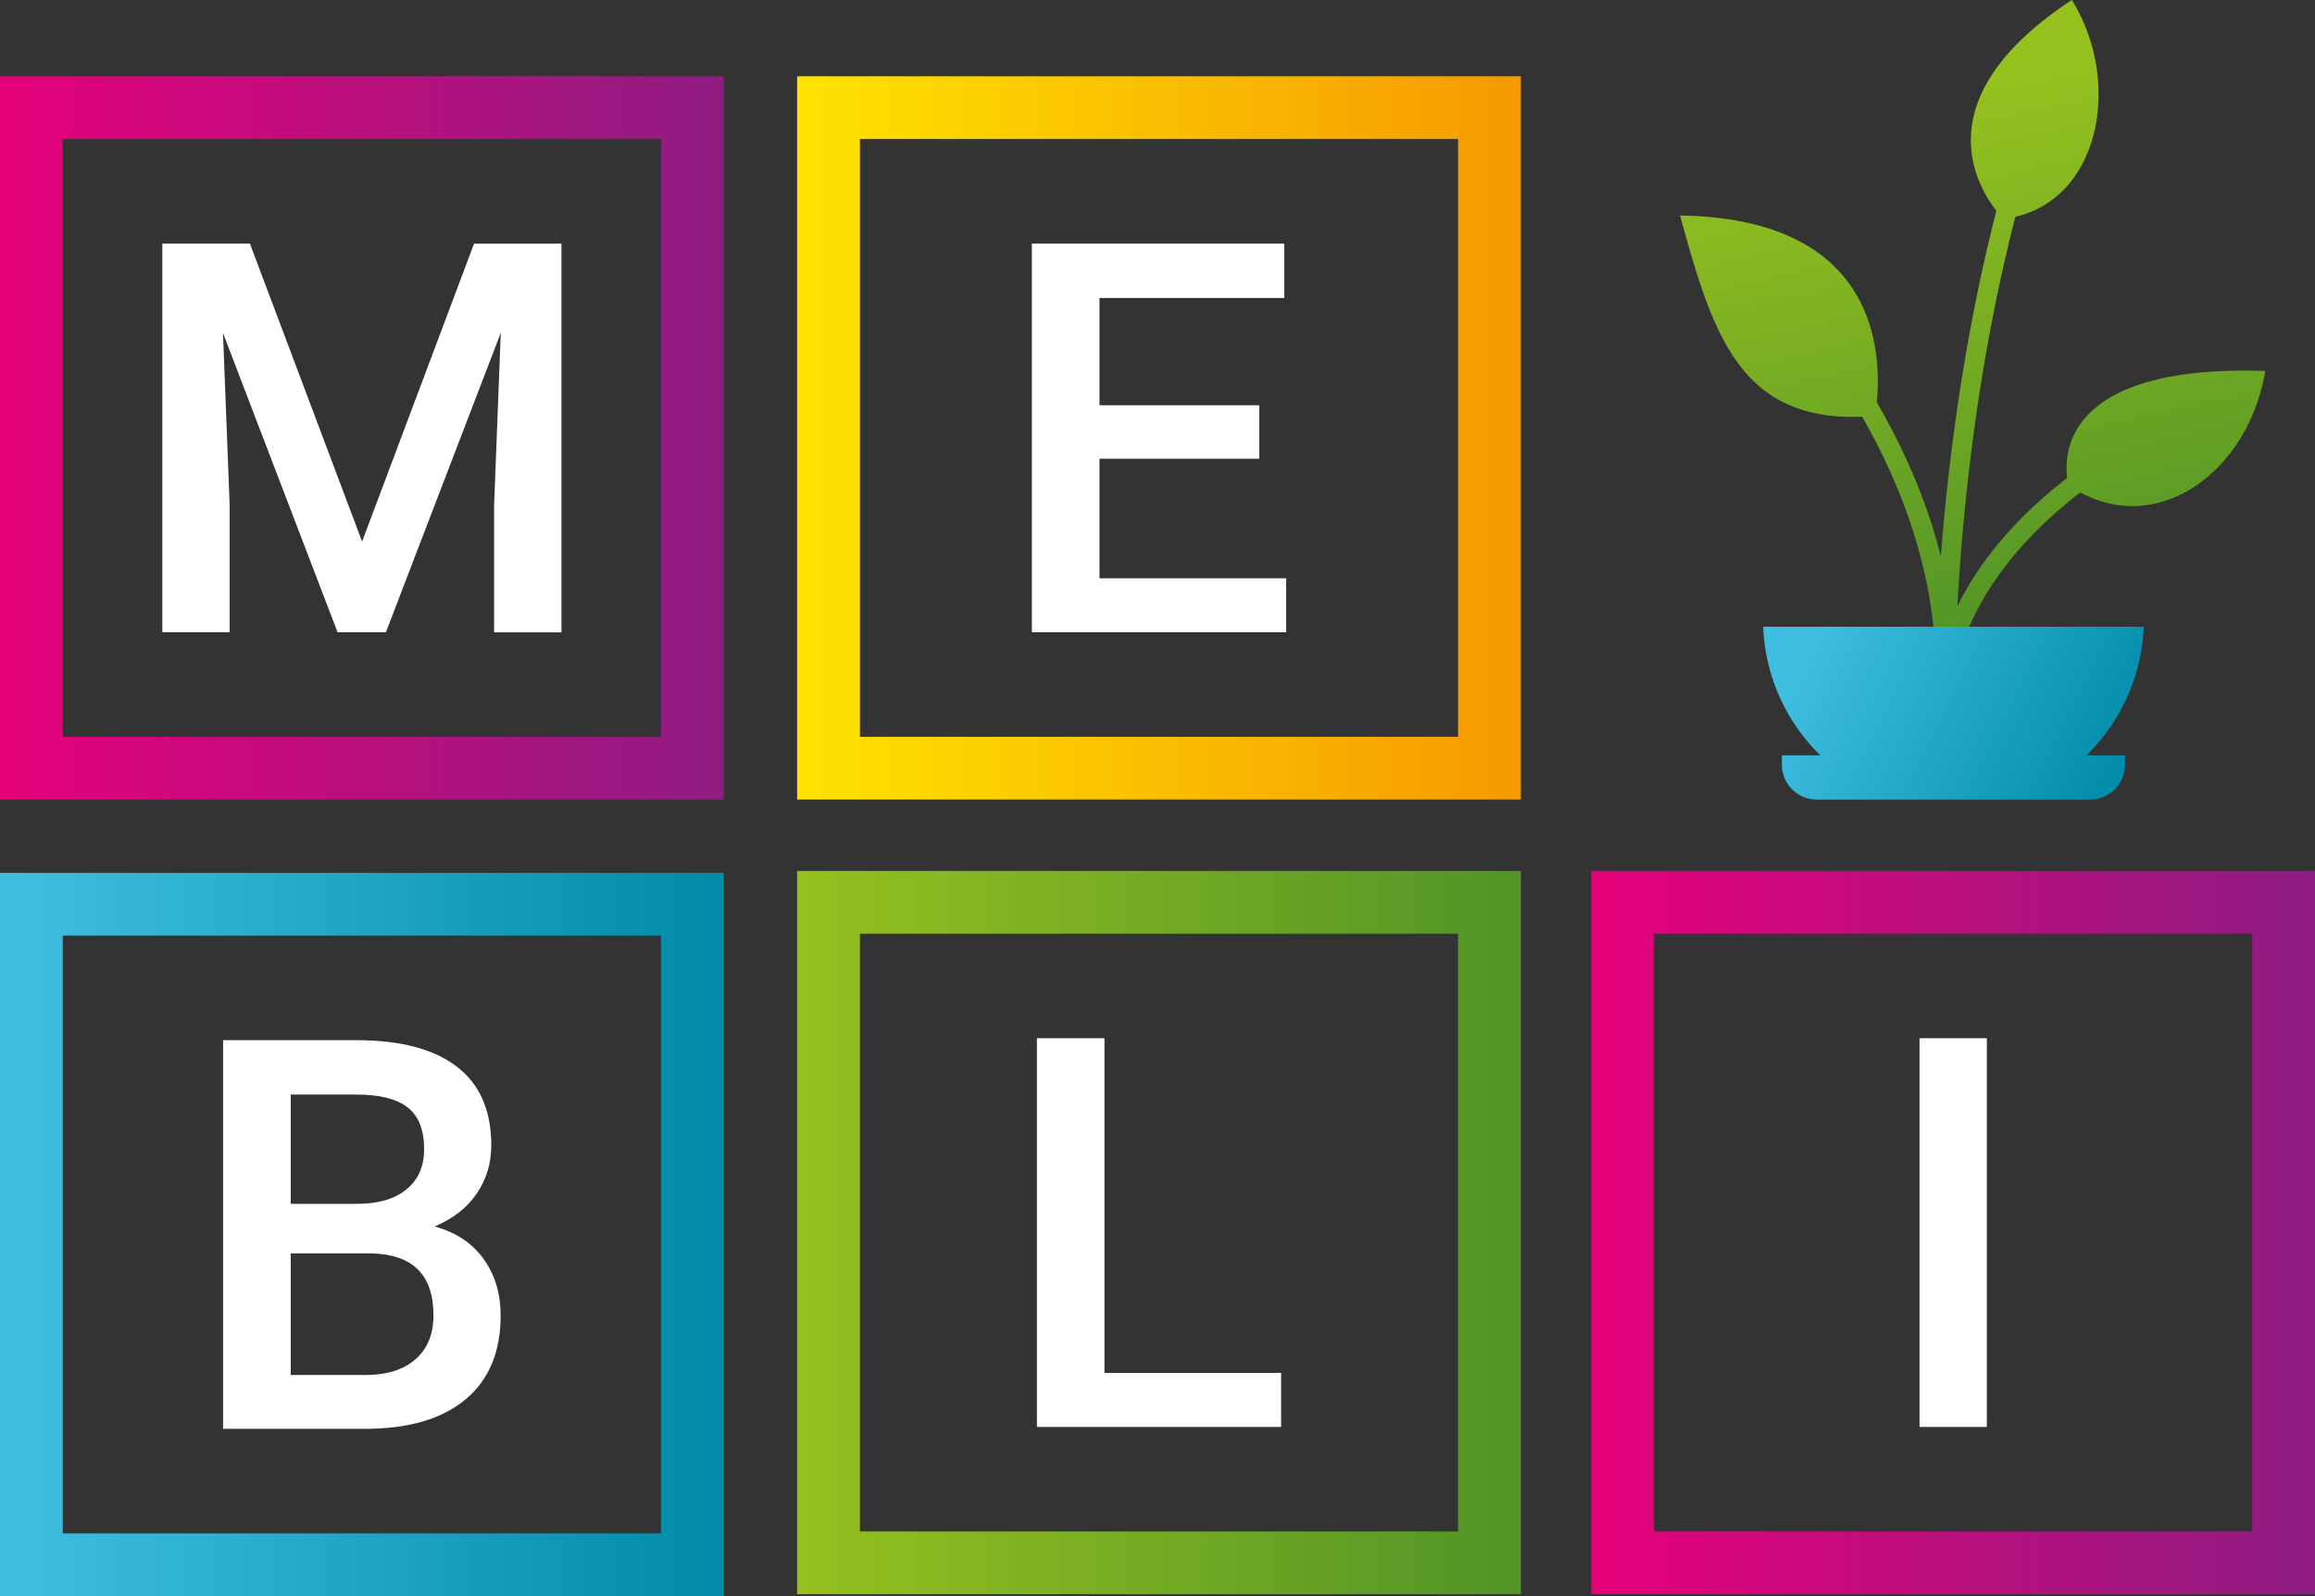 <svg width="87" height="60" fill="none" xmlns="http://www.w3.org/2000/svg"><rect width="100%" height="100%" fill="#333333" stroke="none"/><path d="M0 2.867v27.188h27.2V2.867H0zm24.84 24.83H2.36V5.225h22.48v22.47z" fill="url(#paint0_linear)"/><path d="M9.393 9.16l4.215 11.197L17.815 9.16H21.1v14.61h-2.53v-4.819l.25-6.441-4.317 11.256h-1.817L8.38 12.518l.25 6.433v4.815H6.1V9.156h3.293v.004z" fill="#fff"/><path d="M0 32.812V60h27.2V32.812H0zm24.84 24.83H2.36V35.17h22.48v22.47z" fill="url(#paint1_linear)"/><path d="M8.384 53.711v-14.61h5.008c1.652 0 2.91.33 3.775.995.864.66 1.296 1.647 1.296 2.96 0 .67-.182 1.27-.542 1.804-.36.534-.89.949-1.584 1.245.788.216 1.402.618 1.83 1.211.432.593.648 1.305.648 2.13 0 1.373-.44 2.427-1.322 3.16-.881.736-2.14 1.105-3.779 1.105h-5.33zm2.542-8.457h2.492c.788 0 1.406-.178 1.851-.538.445-.36.67-.864.67-1.52 0-.724-.208-1.245-.62-1.567-.41-.322-1.05-.483-1.923-.483h-2.47v4.108zm0 1.867v4.566h2.822c.796 0 1.42-.2 1.868-.593.45-.394.674-.945.674-1.648 0-1.52-.775-2.295-2.33-2.329h-3.034v.005z" fill="#fff"/><path d="M29.957 2.867v27.188h27.2V2.867h-27.2zm24.84 24.83h-22.48V5.225h22.48v22.47z" fill="url(#paint2_linear)"/><path d="M47.324 17.244H41.32v4.494h7.016v2.028h-9.558V9.156h9.486V11.2H41.32v4.032h6.004v2.011z" fill="#fff"/><path d="M59.8 32.74v27.188H87V32.74H59.8zm24.84 24.829H62.16v-22.47h22.48v22.47z" fill="url(#paint3_linear)"/><path d="M74.667 53.64h-2.53V39.028h2.53v14.61z" fill="#fff"/><path d="M29.957 32.74v27.188h27.2V32.74h-27.2zm24.84 24.829h-22.48v-22.47h22.48v22.47z" fill="url(#paint4_linear)"/><path d="M41.51 51.61h6.636v2.03h-9.177V39.028h2.538V51.61h.004z" fill="#fff"/><path d="M77.688 17.964l-.373.297c-.932.758-1.907 1.707-2.733 2.841-.377.521-.724 1.085-1.02 1.682.08-1.504.24-3.63.559-6.103.334-2.575.843-5.522 1.618-8.533C78.95 7.41 79.743 3.024 77.862 0c-5.52 3.63-3.619 6.928-2.835 7.923-.877 3.405-1.415 6.726-1.75 9.529a78.497 78.497 0 00-.338 3.46c-.551-2.19-1.458-4.154-2.407-5.79.148-1.583.242-6.91-7.393-7.02 1.208 4.416 2.229 7.74 6.842 7.563 1.45 2.532 2.758 5.836 2.758 9.486v.004c0 .051.009.098.026.14a.37.37 0 00.08.119h.005c.033.034.072.059.114.076h.004a.471.471 0 00.136.025.319.319 0 00.14-.03.436.436 0 00.118-.076l.004-.004a.414.414 0 00.077-.114v-.004c.008-.017.012-.039.02-.06.306-1.389.933-2.621 1.712-3.693.899-1.232 1.992-2.244 3.004-3.023 2.995 1.63 6.326-.818 6.953-4.566-7.444-.245-7.576 3.029-7.444 4.02z" fill="url(#paint5_linear)"/><path d="M69.142 29.017h8.537a7.154 7.154 0 002.885-5.458H66.262a7.143 7.143 0 002.88 5.458z" fill="url(#paint6_linear)"/><path d="M66.965 28.395v.347c0 .729.588 1.317 1.317 1.317h10.261c.729 0 1.318-.588 1.318-1.317v-.347H66.964z" fill="url(#paint7_linear)"/><defs><linearGradient id="paint0_linear" x1="0" y1="16.463" x2="27.2" y2="16.463" gradientUnits="userSpaceOnUse"><stop stop-color="#E5007A"/><stop offset="1" stop-color="#8E1D81"/></linearGradient><linearGradient id="paint1_linear" x1="0" y1="46.408" x2="27.2" y2="46.408" gradientUnits="userSpaceOnUse"><stop offset=".012" stop-color="#3FBEE1"/><stop offset="1" stop-color="#008BA8"/></linearGradient><linearGradient id="paint2_linear" x1="29.957" y1="16.463" x2="57.157" y2="16.463" gradientUnits="userSpaceOnUse"><stop offset=".006" stop-color="#FFE200"/><stop offset="1" stop-color="#F59A00"/></linearGradient><linearGradient id="paint3_linear" x1="59.801" y1="46.333" x2="87.001" y2="46.333" gradientUnits="userSpaceOnUse"><stop stop-color="#E5007A"/><stop offset="1" stop-color="#8E1D81"/></linearGradient><linearGradient id="paint4_linear" x1="29.957" y1="46.333" x2="57.157" y2="46.333" gradientUnits="userSpaceOnUse"><stop stop-color="#95C11F"/><stop offset="1" stop-color="#519427"/></linearGradient><linearGradient id="paint5_linear" x1="72.532" y1="3.731" x2="76.907" y2="23.636" gradientUnits="userSpaceOnUse"><stop stop-color="#95C11F"/><stop offset="1" stop-color="#519427"/></linearGradient><linearGradient id="paint6_linear" x1="68.245" y1="23.061" x2="80.106" y2="28.852" gradientUnits="userSpaceOnUse"><stop offset=".012" stop-color="#3FBEE1"/><stop offset="1" stop-color="#008BA8"/></linearGradient><linearGradient id="paint7_linear" x1="66.906" y1="25.804" x2="78.766" y2="31.595" gradientUnits="userSpaceOnUse"><stop offset=".012" stop-color="#3FBEE1"/><stop offset="1" stop-color="#008BA8"/></linearGradient></defs></svg>
